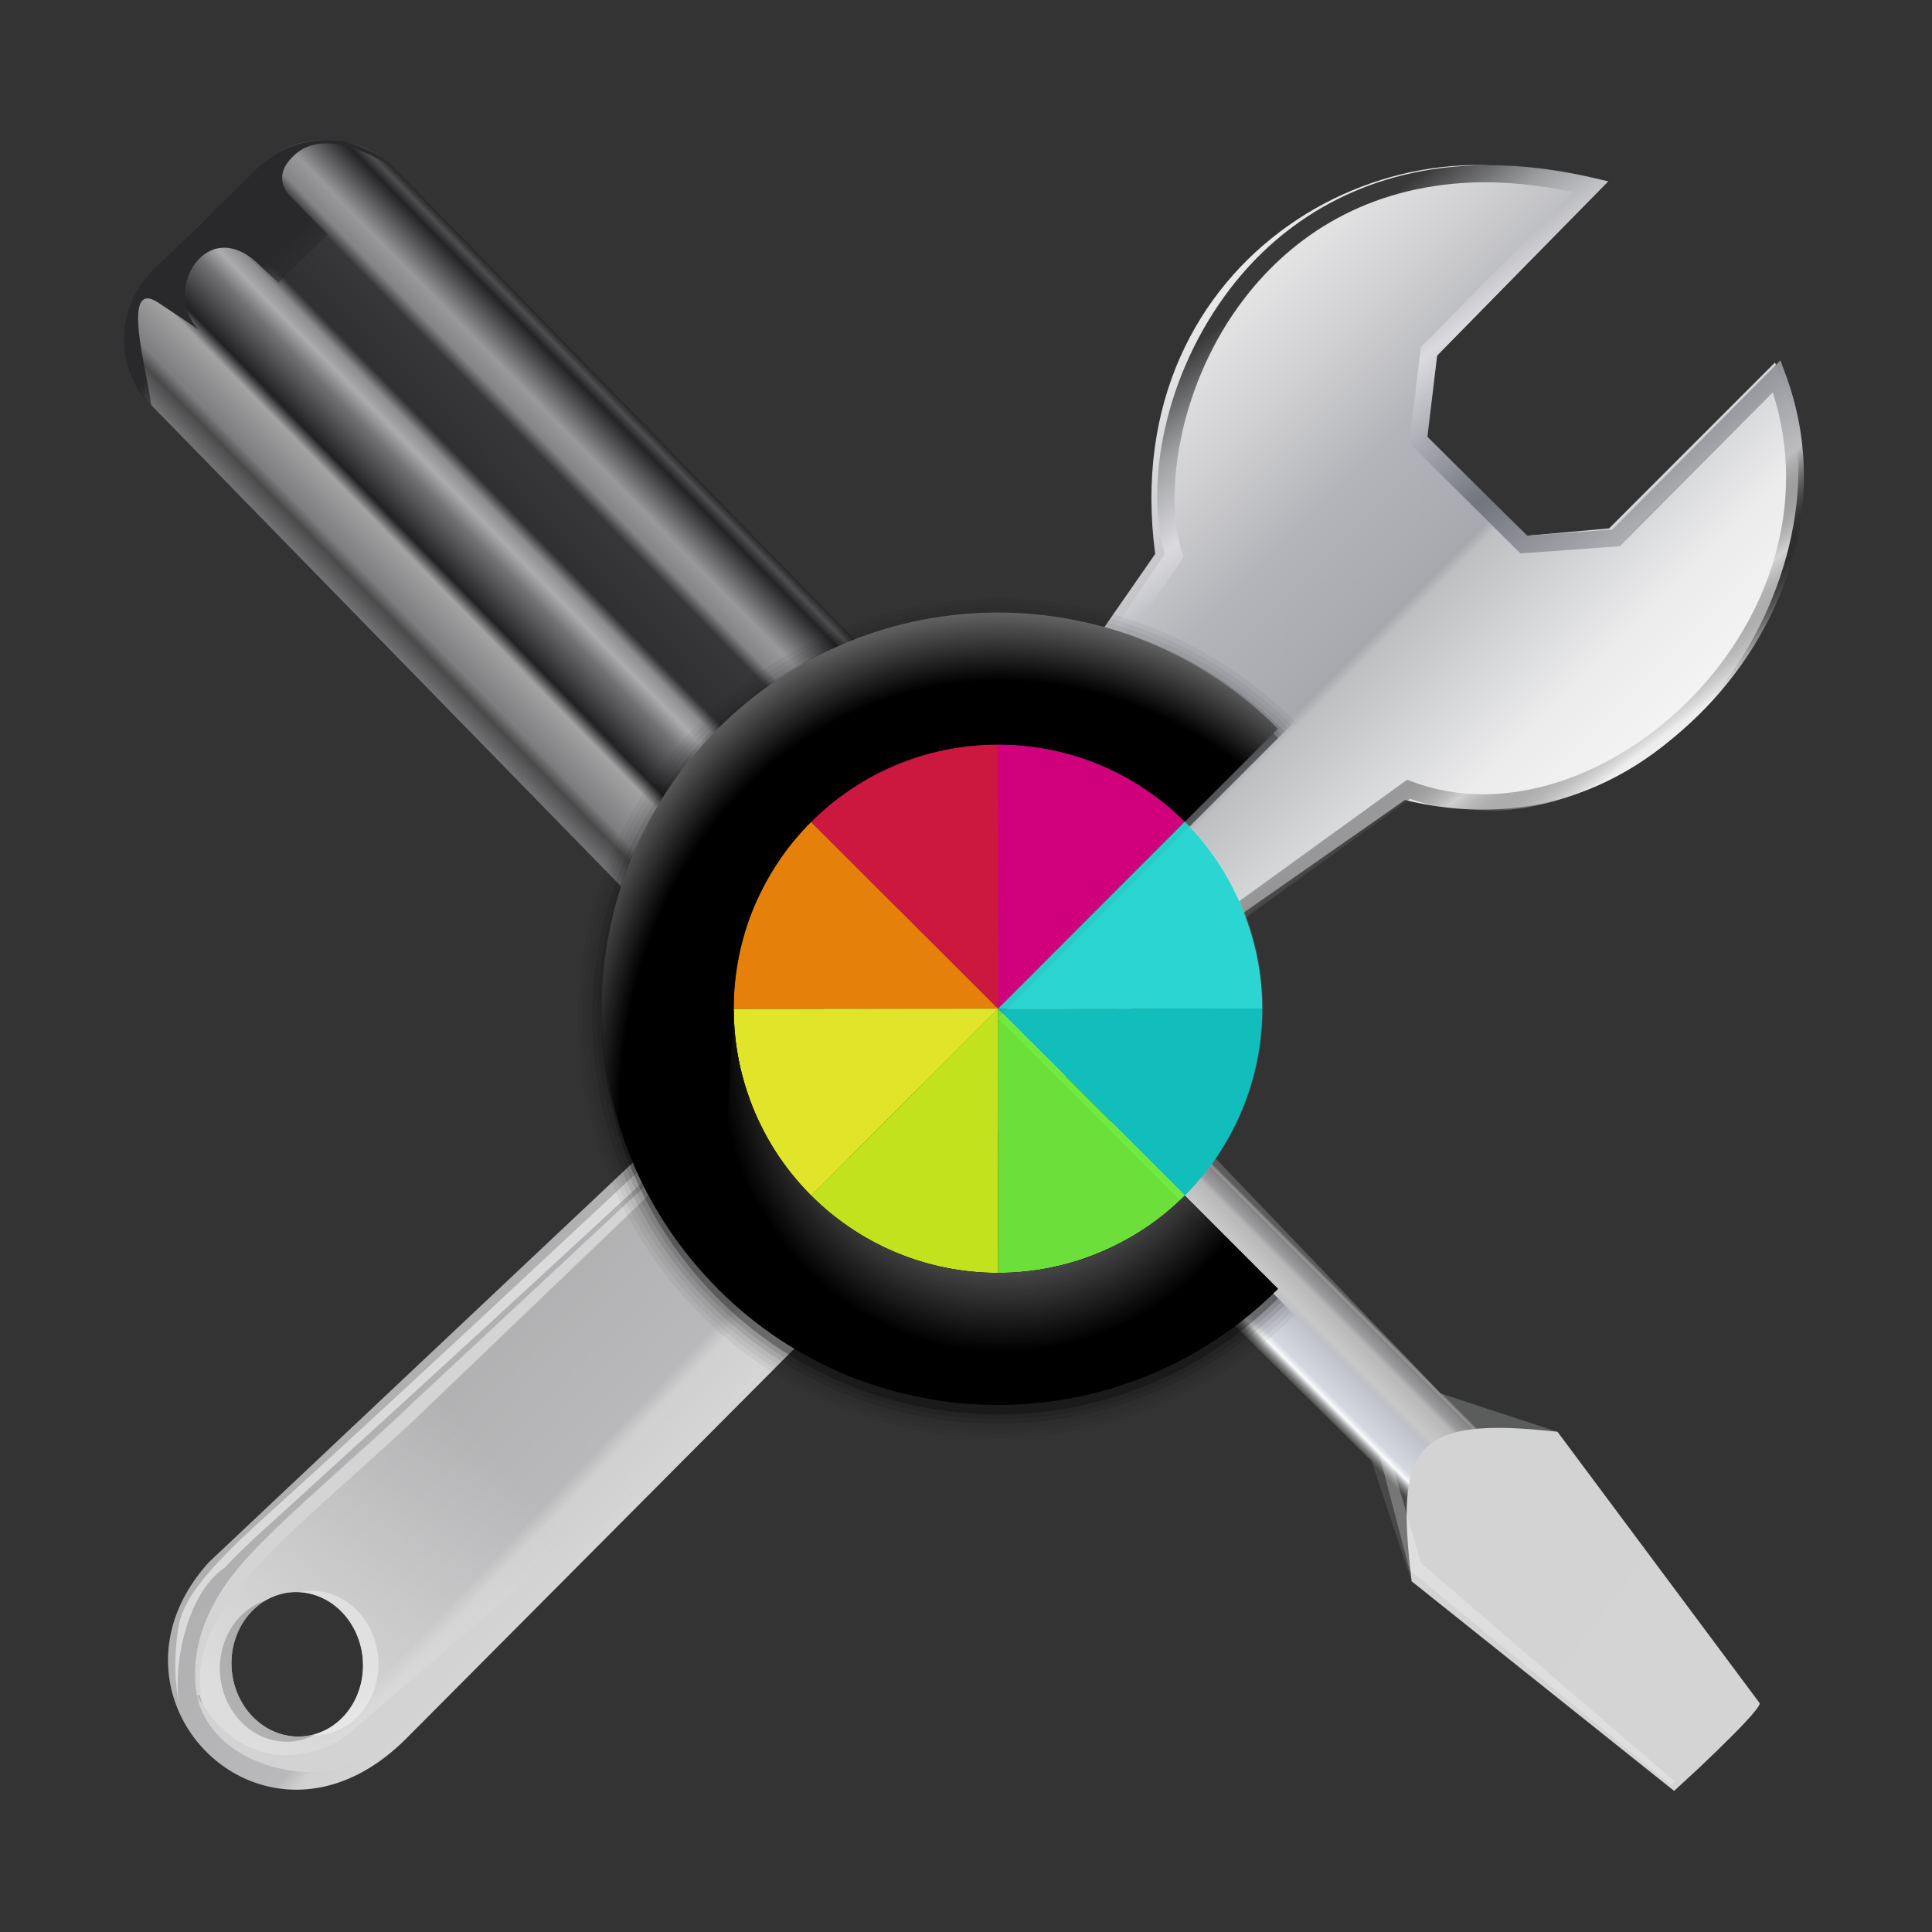 <?xml version="1.0" encoding="UTF-8" standalone="no"?>
<!-- Created with Inkscape (http://www.inkscape.org/) -->

<svg
   xmlns:dc="http://purl.org/dc/elements/1.1/"
   xmlns:cc="http://creativecommons.org/ns#"
   xmlns:rdf="http://www.w3.org/1999/02/22-rdf-syntax-ns#"
   xmlns:svg="http://www.w3.org/2000/svg"
   xmlns="http://www.w3.org/2000/svg"
   xmlns:xlink="http://www.w3.org/1999/xlink"
   xmlns:sodipodi="http://sodipodi.sourceforge.net/DTD/sodipodi-0.dtd"
   xmlns:inkscape="http://www.inkscape.org/namespaces/inkscape"
   version="1.1"
   id="svg2"
   width="128"
   height="128"
   viewBox="0 0 128 128"
   sodipodi:docname="preferences-desktop-theme.svg"
   inkscape:version="0.92.2 5c3e80d, 2017-08-06">
  <rect x="0" y="0" width="128" height="128" fill="#333333" stroke="none"/>
  <defs
     id="defs6">
    <linearGradient
       inkscape:collect="always"
       id="linearGradient950">
      <stop
         style="stop-color:#dddddd;stop-opacity:1;"
         offset="0"
         id="stop946" />
      <stop
         style="stop-color:#dddddd;stop-opacity:0;"
         offset="1"
         id="stop948" />
    </linearGradient>
    <linearGradient
       inkscape:collect="always"
       id="linearGradient917">
      <stop
         style="stop-color:#aeaeaf;stop-opacity:1;"
         offset="0"
         id="stop913" />
      <stop
         id="stop921"
         offset="0.774"
         style="stop-color:#b9b9bb;stop-opacity:1" />
      <stop
         style="stop-color:#d0d0d1;stop-opacity:1"
         offset="0.828"
         id="stop923" />
      <stop
         style="stop-color:#d5d5d6;stop-opacity:1"
         offset="1"
         id="stop915" />
    </linearGradient>
    <linearGradient
       inkscape:collect="always"
       id="linearGradient1249">
      <stop
         style="stop-color:#404040;stop-opacity:1;"
         offset="0"
         id="stop1245" />
      <stop
         style="stop-color:#404040;stop-opacity:0;"
         offset="1"
         id="stop1247" />
    </linearGradient>
    <linearGradient
       inkscape:collect="always"
       id="linearGradient1225">
      <stop
         style="stop-color:#383839;stop-opacity:1"
         offset="0"
         id="stop1221" />
      <stop
         id="stop1237"
         offset="0.125"
         style="stop-color:#9fa0a2;stop-opacity:1" />
      <stop
         id="stop1235"
         offset="0.25"
         style="stop-color:#dbdbdf;stop-opacity:1" />
      <stop
         id="stop1229"
         offset="0.5"
         style="stop-color:#6f727a;stop-opacity:0.961" />
      <stop
         style="stop-color:#bdbdbf;stop-opacity:1"
         offset="0.75"
         id="stop1231" />
      <stop
         id="stop1233"
         offset="0.875"
         style="stop-color:#070707;stop-opacity:0.122;" />
      <stop
         style="stop-color:#eeeeee;stop-opacity:1"
         offset="1"
         id="stop1223" />
    </linearGradient>
    <linearGradient
       inkscape:collect="always"
       id="linearGradient1193">
      <stop
         style="stop-color:#e9e9ea;stop-opacity:1"
         offset="0"
         id="stop1189" />
      <stop
         id="stop1205"
         offset="0.176"
         style="stop-color:#cfcfd1;stop-opacity:1" />
      <stop
         id="stop1203"
         offset="0.322"
         style="stop-color:#b3b4b9;stop-opacity:1" />
      <stop
         id="stop1197"
         offset="0.5"
         style="stop-color:#a7a9ae;stop-opacity:1" />
      <stop
         style="stop-color:#bdbfc1;stop-opacity:1"
         offset="0.514"
         id="stop1207" />
      <stop
         style="stop-color:#ececed;stop-opacity:1"
         offset="0.75"
         id="stop1199" />
      <stop
         style="stop-color:#fafafa;stop-opacity:1"
         offset="1"
         id="stop1191" />
    </linearGradient>
    <linearGradient
       inkscape:collect="always"
       id="linearGradient908">
      <stop
         style="stop-color:#d4d4d4;stop-opacity:1;"
         offset="0"
         id="stop904" />
      <stop
         style="stop-color:#d3d3d3;stop-opacity:1"
         offset="1"
         id="stop906" />
    </linearGradient>
    <linearGradient
       inkscape:collect="always"
       id="linearGradient882">
      <stop
         style="stop-color:#88898a;stop-opacity:0.481"
         offset="0"
         id="stop878" />
      <stop
         id="stop900"
         offset="0.025"
         style="stop-color:#c8c8c9;stop-opacity:0.663" />
      <stop
         id="stop898"
         offset="0.049"
         style="stop-color:#969698;stop-opacity:0.835;" />
      <stop
         id="stop896"
         offset="0.163"
         style="stop-color:#9d9d9f;stop-opacity:1" />
      <stop
         id="stop894"
         offset="0.203"
         style="stop-color:#b6b6b7;stop-opacity:1" />
      <stop
         id="stop892"
         offset="0.407"
         style="stop-color:#c8c8c9;stop-opacity:1" />
      <stop
         id="stop890"
         offset="0.488"
         style="stop-color:#bec1c7;stop-opacity:1" />
      <stop
         id="stop888"
         offset="0.807"
         style="stop-color:#d6d8df;stop-opacity:1" />
      <stop
         id="stop886"
         offset="0.874"
         style="stop-color:#fafbfc;stop-opacity:1" />
      <stop
         style="stop-color:#787878;stop-opacity:0.325"
         offset="1"
         id="stop880" />
    </linearGradient>
    <linearGradient
       inkscape:collect="always"
       id="linearGradient868">
      <stop
         style="stop-color:#29292c;stop-opacity:1;"
         offset="0"
         id="stop864" />
      <stop
         style="stop-color:#29292c;stop-opacity:0;"
         offset="1"
         id="stop866" />
    </linearGradient>
    <linearGradient
       inkscape:collect="always"
       id="linearGradient823">
      <stop
         style="stop-color:#262626;stop-opacity:1;"
         offset="0"
         id="stop819" />
      <stop
         id="stop849"
         offset="0.023"
         style="stop-color:#4f4f51;stop-opacity:0.996" />
      <stop
         id="stop847"
         offset="0.052"
         style="stop-color:#232326;stop-opacity:1" />
      <stop
         id="stop845"
         offset="0.181"
         style="stop-color:#99999b;stop-opacity:1" />
      <stop
         id="stop843"
         offset="0.246"
         style="stop-color:#848486;stop-opacity:1" />
      <stop
         id="stop841"
         offset="0.284"
         style="stop-color:#37373a;stop-opacity:1" />
      <stop
         id="stop839"
         offset="0.458"
         style="stop-color:#303033;stop-opacity:1" />
      <stop
         id="stop835"
         offset="0.494"
         style="stop-color:#8c8c8e;stop-opacity:1" />
      <stop
         style="stop-color:#acacae;stop-opacity:1"
         offset="0.54"
         id="stop851" />
      <stop
         style="stop-color:#727274;stop-opacity:1"
         offset="0.595"
         id="stop837" />
      <stop
         id="stop833"
         offset="0.724"
         style="stop-color:#212123;stop-opacity:1" />
      <stop
         id="stop829"
         offset="0.766"
         style="stop-color:#a3a3a4;stop-opacity:1" />
      <stop
         style="stop-color:#7d7d7f;stop-opacity:1"
         offset="0.895"
         id="stop831" />
      <stop
         id="stop827"
         offset="0.932"
         style="stop-color:#4a4a4b;stop-opacity:1" />
      <stop
         style="stop-color:#737375;stop-opacity:1"
         offset="1"
         id="stop821" />
    </linearGradient>
    <linearGradient
       inkscape:collect="always"
       xlink:href="#linearGradient823"
       id="linearGradient825"
       x1="-175.506"
       y1="0.905"
       x2="-96.577"
       y2="0.905"
       gradientUnits="userSpaceOnUse" />
    <linearGradient
       inkscape:collect="always"
       xlink:href="#linearGradient868"
       id="linearGradient870"
       x1="-9.203"
       y1="15.718"
       x2="0.334"
       y2="25.255"
       gradientUnits="userSpaceOnUse"
       gradientTransform="translate(-151.309,17.678)" />
    <linearGradient
       inkscape:collect="always"
       xlink:href="#linearGradient882"
       id="linearGradient884"
       x1="202.31"
       y1="326.964"
       x2="218.717"
       y2="310.557"
       gradientUnits="userSpaceOnUse" />
    <linearGradient
       inkscape:collect="always"
       xlink:href="#linearGradient908"
       id="linearGradient910"
       x1="296.639"
       y1="407.896"
       x2="255.433"
       y2="352.766"
       gradientUnits="userSpaceOnUse" />
    <radialGradient
       id="c"
       cx="43.274"
       cy="59.16"
       gradientTransform="matrix(1.579,-0.419,0.485,1.829,-45.594,-27.427)"
       gradientUnits="userSpaceOnUse"
       r="35.838">
      <stop
         offset="0"
         id="stop12" />
      <stop
         offset=".735"
         id="stop14" />
      <stop
         offset="1"
         stop-color="#fff"
         id="stop16" />
    </radialGradient>
    <radialGradient
       id="d"
       cx="81.853"
       cy="73.703"
       gradientTransform="matrix(0.283,-1.058,0.999,0.268,-47.486,118.845)"
       gradientUnits="userSpaceOnUse"
       r="29.688">
      <stop
         offset="0"
         stop-color="#fff"
         id="stop19" />
      <stop
         offset=".735"
         stop-color="#4a4a4a"
         id="stop21" />
      <stop
         offset="1"
         id="stop23" />
    </radialGradient>
    <linearGradient
       inkscape:collect="always"
       xlink:href="#linearGradient1193"
       id="linearGradient1195"
       x1="982.01"
       y1="159.497"
       x2="1099.01"
       y2="276.496"
       gradientUnits="userSpaceOnUse" />
    <linearGradient
       inkscape:collect="always"
       xlink:href="#linearGradient1225"
       id="linearGradient1227"
       x1="919.453"
       y1="22.262"
       x2="1003.018"
       y2="132.855"
       gradientUnits="userSpaceOnUse"
       gradientTransform="translate(189.615,30.312)" />
    <linearGradient
       inkscape:collect="always"
       xlink:href="#linearGradient1249"
       id="linearGradient1251"
       x1="828.688"
       y1="309.022"
       x2="872.747"
       y2="355.632"
       gradientUnits="userSpaceOnUse" />
    <linearGradient
       inkscape:collect="always"
       xlink:href="#linearGradient917"
       id="linearGradient919"
       x1="868.27"
       y1="325.568"
       x2="917.141"
       y2="372.178"
       gradientUnits="userSpaceOnUse" />
    <linearGradient
       inkscape:collect="always"
       xlink:href="#linearGradient950"
       id="linearGradient952"
       x1="836.046"
       y1="412.509"
       x2="899.164"
       y2="357.079"
       gradientUnits="userSpaceOnUse" />
  </defs>
  <sodipodi:namedview
     pagecolor="#ffffff"
     bordercolor="#666666"
     borderopacity="1"
     objecttolerance="10"
     gridtolerance="10"
     guidetolerance="10"
     inkscape:pageopacity="0"
     inkscape:pageshadow="2"
     inkscape:window-width="1600"
     inkscape:window-height="811"
     id="namedview4"
     showgrid="false"
     inkscape:zoom="4.0285199"
     inkscape:cx="39.798365"
     inkscape:cy="41.806095"
     inkscape:window-x="0"
     inkscape:window-y="0"
     inkscape:window-maximized="1"
     inkscape:current-layer="svg2" />
  <g
     id="g1000"
     transform="translate(-0.286,5.261)">
    <g
       transform="matrix(0,0.285,0.285,0,7.74,3.019)"
       id="g928">
      <g
         id="g874"
         transform="translate(194.155)">
        <rect
           transform="rotate(-45.691)"
           ry="22.448"
           rx="22.448"
           y="-108.156"
           x="-175.506"
           height="218.122"
           width="78.929"
           id="rect817"
           style="opacity:1;fill:url(#linearGradient825);fill-opacity:1;stroke:none;stroke-width:5;stroke-linecap:round;stroke-linejoin:round;stroke-miterlimit:4;stroke-dasharray:none;stroke-dashoffset:0;stroke-opacity:1;paint-order:fill markers stroke" />
        <path
           sodipodi:nodetypes="scccccccccscs"
           inkscape:connector-curvature="0"
           id="rect853"
           d="m -144.657,2.661 c -5.738,0.069 -11.448,2.338 -15.791,6.787 l -23.773,24.354 c -8.519,8.727 -8.514,22.508 -0.119,31.23 -3.743,-5.897 -9.074,-16.827 -2.27,-23.312 2.856,-2.762 5.622,-2.954 8.312,-1.01 0.512,0.376 5.252,5.09 9.551,9.377 l 11.264,-11.539 -4.717,-5.037 c -10.906,-11.978 6.981,-22.11 15.613,-13.478 l -6.233,-9.347 c -5.967,-8.948 15.945,-2.665 24.116,-1.62 -4.45,-4.343 -10.215,-6.474 -15.953,-6.404 z"
           style="opacity:1;fill:url(#linearGradient870);fill-opacity:1;stroke:none;stroke-width:5;stroke-linecap:round;stroke-linejoin:round;stroke-miterlimit:4;stroke-dasharray:none;stroke-dashoffset:0;stroke-opacity:1;paint-order:fill markers stroke" />
      </g>
      <g
         id="g919"
         transform="translate(73.707,-36.554)">
        <path
           inkscape:connector-curvature="0"
           id="path876"
           d="m 293.22,419.492 c 2.542,-0.424 20.339,-19.915 20.339,-19.915 l -48.729,-61.017 -27.966,-9.322 -69.915,-70.763 -16.525,19.068 70.763,67.797 8.898,27.119 z"
           style="fill:url(#linearGradient884);fill-opacity:1;stroke:none;stroke-width:1px;stroke-linecap:butt;stroke-linejoin:miter;stroke-opacity:1" />
        <path
           sodipodi:nodetypes="ccccc"
           style="fill:url(#linearGradient910);fill-opacity:1;stroke:none;stroke-width:1px;stroke-linecap:butt;stroke-linejoin:miter;stroke-opacity:1"
           d="m 293.22,419.492 c 2.542,-0.424 20.339,-19.915 20.339,-19.915 l -48.729,-61.017 c -31.365,-3.801 -38.504,0.259 -34.746,33.898 z"
           id="path902"
           inkscape:connector-curvature="0" />
        <path
           sodipodi:nodetypes="ccccccc"
           inkscape:connector-curvature="0"
           id="path912"
           d="m 235.563,331.074 1.016,2.683 24.029,6.978 50.833,59.054 0.604,-1.088 -49.77,-60.622 z"
           style="color:#000000;font-style:normal;font-variant:normal;font-weight:normal;font-stretch:normal;font-size:medium;line-height:normal;font-family:sans-serif;font-variant-ligatures:normal;font-variant-position:normal;font-variant-caps:normal;font-variant-numeric:normal;font-variant-alternates:normal;font-feature-settings:normal;text-indent:0;text-align:start;text-decoration:none;text-decoration-line:none;text-decoration-style:solid;text-decoration-color:#000000;letter-spacing:normal;word-spacing:normal;text-transform:none;writing-mode:lr-tb;direction:ltr;text-orientation:mixed;dominant-baseline:auto;baseline-shift:baseline;text-anchor:start;white-space:normal;shape-padding:0;clip-rule:nonzero;display:inline;overflow:visible;visibility:visible;opacity:1;isolation:auto;mix-blend-mode:normal;color-interpolation:sRGB;color-interpolation-filters:linearRGB;solid-color:#000000;solid-opacity:1;vector-effect:none;fill:#ffffff;fill-opacity:0.255;fill-rule:nonzero;stroke:none;stroke-width:3;stroke-linecap:butt;stroke-linejoin:miter;stroke-miterlimit:4;stroke-dasharray:none;stroke-dashoffset:0;stroke-opacity:1;color-rendering:auto;image-rendering:auto;shape-rendering:auto;text-rendering:auto;enable-background:accumulate" />
      </g>
    </g>
    <g
       transform="matrix(0.285,0,0,0.285,-221.789,-8.72)"
       id="g964">
      <path
         inkscape:connector-curvature="0"
         style="fill:url(#linearGradient919);fill-opacity:1;stroke:none;stroke-width:1px;stroke-linecap:butt;stroke-linejoin:miter;stroke-opacity:1"
         d="m 946.234,263.637 -118.396,111.592 c -28.606,31.405 12.936,73.929 45.764,41.102 L 995.955,293.41 Z m -97.568,118.615 a 16.805,15.281 85.347 0 1 14.35,12.447 16.805,15.281 85.347 0 1 -10.537,20.561 16.805,15.281 85.347 0 1 -18.885,-11.891 16.805,15.281 85.347 0 1 10.537,-20.561 16.805,15.281 85.347 0 1 4.535,-0.557 z"
         id="path911" />
      <path
         inkscape:connector-curvature="0"
         style="fill:url(#linearGradient952);fill-opacity:1;stroke:none;stroke-width:1px;stroke-linecap:butt;stroke-linejoin:miter;stroke-opacity:1"
         d="m 891.674,324.795 -15.281,14.383 c 0,0 -46.74,45.991 -47.639,46.74 -14.007,35.67 18.106,36.245 25.768,36.404 l 74.904,-67.715 z m -43.01,57.457 a 16.805,15.281 85.347 0 1 0.002,0 16.805,15.281 85.347 0 1 14.35,12.447 16.805,15.281 85.347 0 1 -10.537,20.561 16.805,15.281 85.347 0 1 -18.885,-11.891 16.805,15.281 85.347 0 1 10.537,-20.561 16.805,15.281 85.347 0 1 4.533,-0.557 z"
         id="path941" />
      <path
         style="fill:url(#linearGradient1195);fill-opacity:1;stroke:none;stroke-width:1px;stroke-linecap:butt;stroke-linejoin:miter;stroke-opacity:1"
         d="m 1111.737,96.415 38.983,-39.831 C 1105.247,35.416 1038.448,70.998 1047.754,140.906 l -54.357,78.277 -26.477,24.956 45.947,32.281 43.786,-43.989 49.153,-34.322 c 66.726,16.325 106.68,-60.551 86.017,-101.695 l -38.559,38.559 -19.068,1.695 -23.729,-23.305 z"
         id="path1187"
         inkscape:connector-curvature="0"
         sodipodi:nodetypes="ccccccccccccc" />
      <path
         style="color:#000000;font-style:normal;font-variant:normal;font-weight:normal;font-stretch:normal;font-size:medium;line-height:normal;font-family:sans-serif;font-variant-ligatures:normal;font-variant-position:normal;font-variant-caps:normal;font-variant-numeric:normal;font-variant-alternates:normal;font-feature-settings:normal;text-indent:0;text-align:start;text-decoration:none;text-decoration-line:none;text-decoration-style:solid;text-decoration-color:#000000;letter-spacing:normal;word-spacing:normal;text-transform:none;writing-mode:lr-tb;direction:ltr;text-orientation:mixed;dominant-baseline:auto;baseline-shift:baseline;text-anchor:start;white-space:normal;shape-padding:0;clip-rule:nonzero;display:inline;overflow:visible;visibility:visible;opacity:1;isolation:auto;mix-blend-mode:normal;color-interpolation:sRGB;color-interpolation-filters:linearRGB;solid-color:#000000;solid-opacity:1;vector-effect:none;fill:url(#linearGradient1227);fill-opacity:1;fill-rule:nonzero;stroke:none;stroke-width:4;stroke-linecap:butt;stroke-linejoin:miter;stroke-miterlimit:4;stroke-dasharray:none;stroke-dashoffset:0;stroke-opacity:1;color-rendering:auto;image-rendering:auto;shape-rendering:auto;text-rendering:auto;enable-background:accumulate"
         d="m 1121.509,50.614 c -25.7,1.037 -44.26,12.974 -56.158,28.41 -15.546,20.169 -20.073,45.899 -15.34,61.871 l -93.062,137.439 83.51,-32.367 66.557,-48.137 c 23.505,8.264 50.377,-2.003 68.869,-21.312 18.78,-19.611 29.103,-48.784 18.291,-77.689 l -1.094,-2.924 -39.072,39.332 -19.814,1.432 -23.158,-22.992 2.272,-18.975 39.781,-40.412 -3.482,-0.805 c -10.171,-2.351 -19.531,-3.217 -28.098,-2.871 z m 0.144,3.938 c 7.13,-0.265 14.996,0.546 23.387,2.213 l -35.541,36.104 -0.08,0.68 -2.586,21.592 25.834,25.648 23.125,-1.668 35.529,-35.764 c 8.371,26.257 -1.09,52.397 -18.326,70.395 -17.921,18.713 -43.837,28.293 -65.678,20.035 l -1.008,-0.381 -67.777,49.018 -71.096,27.557 86.922,-128.371 -0.307,-0.932 c -4.573,-13.919 -0.588,-39.677 14.467,-59.209 11.291,-14.649 28.564,-26.002 53.135,-26.916 z"
         id="path1209"
         inkscape:connector-curvature="0" />
      <path
         style="color:#000000;font-style:normal;font-variant:normal;font-weight:normal;font-stretch:normal;font-size:medium;line-height:normal;font-family:sans-serif;font-variant-ligatures:normal;font-variant-position:normal;font-variant-caps:normal;font-variant-numeric:normal;font-variant-alternates:normal;font-feature-settings:normal;text-indent:0;text-align:start;text-decoration:none;text-decoration-line:none;text-decoration-style:solid;text-decoration-color:#000000;letter-spacing:normal;word-spacing:normal;text-transform:none;writing-mode:lr-tb;direction:ltr;text-orientation:mixed;dominant-baseline:auto;baseline-shift:baseline;text-anchor:start;white-space:normal;shape-padding:0;clip-rule:nonzero;display:inline;overflow:visible;visibility:visible;opacity:1;isolation:auto;mix-blend-mode:normal;color-interpolation:sRGB;color-interpolation-filters:linearRGB;solid-color:#000000;solid-opacity:1;vector-effect:none;fill:#d4d4d5;fill-opacity:1;fill-rule:nonzero;stroke:none;stroke-width:1px;stroke-linecap:butt;stroke-linejoin:miter;stroke-miterlimit:4;stroke-dasharray:none;stroke-dashoffset:0;stroke-opacity:1;color-rendering:auto;image-rendering:auto;shape-rendering:auto;text-rendering:auto;enable-background:accumulate"
         d="m 931.183,285.986 -55.654,51.917 c -13.364,12.81 -28.029,24.816 -38.09,35.508 -10.06,10.692 -14.301,21.83 -12.469,32.851 l 0.986,-0.162 c -1.754,-10.552 4.345,-20.544 14.33,-31.156 9.985,-10.612 23.802,-21.778 37.205,-34.625 l 54.383,-52.127 z"
         id="path1239"
         inkscape:connector-curvature="0"
         sodipodi:nodetypes="ccsccsccc" />
      <path
         style="fill:url(#linearGradient1251);fill-opacity:1;stroke:none;stroke-width:1px;stroke-linecap:butt;stroke-linejoin:miter;stroke-opacity:1"
         d="m 946.855,275.607 c -112.843,135.823 -56.422,67.911 0,0 z"
         id="path1243"
         inkscape:connector-curvature="0"
         sodipodi:nodetypes="cc" />
      <path
         style="color:#000000;font-style:normal;font-variant:normal;font-weight:normal;font-stretch:normal;font-size:medium;line-height:normal;font-family:sans-serif;font-variant-ligatures:normal;font-variant-position:normal;font-variant-caps:normal;font-variant-numeric:normal;font-variant-alternates:normal;font-feature-settings:normal;text-indent:0;text-align:start;text-decoration:none;text-decoration-line:none;text-decoration-style:solid;text-decoration-color:#000000;letter-spacing:normal;word-spacing:normal;text-transform:none;writing-mode:lr-tb;direction:ltr;text-orientation:mixed;dominant-baseline:auto;baseline-shift:baseline;text-anchor:start;white-space:normal;shape-padding:0;clip-rule:nonzero;display:inline;overflow:visible;visibility:visible;opacity:1;isolation:auto;mix-blend-mode:normal;color-interpolation:sRGB;color-interpolation-filters:linearRGB;solid-color:#000000;solid-opacity:1;vector-effect:none;fill:#ffffff;fill-opacity:0.532;fill-rule:nonzero;stroke:none;stroke-width:2;stroke-linecap:butt;stroke-linejoin:miter;stroke-miterlimit:4;stroke-dasharray:none;stroke-dashoffset:0;stroke-opacity:1;color-rendering:auto;image-rendering:auto;shape-rendering:auto;text-rendering:auto;enable-background:accumulate"
         d="m 928.262,283.812 c -23.896,22.279 -53.021,49.635 -82.574,76.53 -5.155,4.692 -10.974,9.782 -15.717,14.871 -4.743,5.089 -8.467,10.15 -9.26,15.062 -0.897,5.562 -1.122,11.376 0.047,17.547 -1.294,-9.375 2.156,-25.512 10.676,-31.246 4.64,-4.979 10.423,-10.045 15.6,-14.756 29.542,-26.885 62.767,-57.344 86.691,-79.649 z"
         id="path1253"
         inkscape:connector-curvature="0"
         sodipodi:nodetypes="ccscccccc" />
      <path
         inkscape:connector-curvature="0"
         style="opacity:1;fill:#ffffff;fill-opacity:0.384;stroke:none;stroke-width:3.716;stroke-linecap:round;stroke-linejoin:round;stroke-miterlimit:4;stroke-dasharray:none;stroke-dashoffset:0;stroke-opacity:1;paint-order:fill markers stroke"
         d="m 852.262,381.953 a 16.805,15.281 85.347 0 0 -3.492,0.309 16.805,15.281 85.347 0 1 14.246,12.438 16.805,15.281 85.347 0 1 -10.537,20.561 16.805,15.281 85.347 0 1 -1.047,0.246 16.805,15.281 85.347 0 0 4.643,-0.545 16.805,15.281 85.347 0 0 10.537,-20.561 16.805,15.281 85.347 0 0 -14.35,-12.447 z"
         id="path925" />
      <path
         inkscape:connector-curvature="0"
         style="opacity:0.196;fill:#000000;fill-opacity:1;stroke:none;stroke-width:3.716;stroke-linecap:round;stroke-linejoin:round;stroke-miterlimit:4;stroke-dasharray:none;stroke-dashoffset:0;stroke-opacity:1;paint-order:fill markers stroke"
         d="m 841.119,384.113 a 16.805,15.281 85.347 0 0 -10.221,20.455 16.805,15.281 85.347 0 0 18.883,11.891 16.805,15.281 85.347 0 0 3.02,-1.309 16.805,15.281 85.347 0 1 -0.322,0.109 16.805,15.281 85.347 0 1 -18.885,-11.891 16.805,15.281 85.347 0 1 7.525,-19.256 z"
         id="ellipse928" />
      <path
         style="fill:#d3d3d4;fill-opacity:1;stroke:none;stroke-width:1px;stroke-linecap:butt;stroke-linejoin:miter;stroke-opacity:1"
         d="m 824.97,406.262 c 3.972,17.829 29.508,20.895 36.742,15.311 0,0 70.111,-66.516 67.115,-64.718 -2.996,1.798 -68.314,58.127 -68.314,58.127 -6.158,5.074 -23.742,11.594 -35.543,-8.72 z"
         id="path939"
         inkscape:connector-curvature="0"
         sodipodi:nodetypes="ccccc" />
    </g>
    <g
       id="g1017"
       transform="matrix(0.625,0,0,0.625,36.4,31.571)">
      <path
         style="opacity:0.05;stroke-width:1.498"
         inkscape:connector-curvature="0"
         id="path44"
         d="m 79.466,80.466 a 44.5,44.5 0 1 1 -10e-7,-62.933 L 48,49 Z" />
      <path
         style="opacity:0.05;stroke-width:1.481"
         inkscape:connector-curvature="0"
         id="path46"
         d="m 79.113,80.113 a 44,44 0 1 1 -10e-7,-62.225 L 48,49 Z" />
      <path
         style="opacity:0.1;stroke-width:1.447"
         inkscape:connector-curvature="0"
         id="path48"
         d="m 78.406,79.406 a 43,43 0 1 1 -10e-7,-60.811 L 48,49 Z" />
      <path
         style="opacity:0.1;stroke-width:1.43"
         inkscape:connector-curvature="0"
         id="path50"
         d="m 78.052,79.052 a 42.5,42.5 0 1 1 -10e-7,-60.104 L 48,49 Z" />
      <path
         style="opacity:0.3;stroke-width:1.413"
         inkscape:connector-curvature="0"
         id="path52"
         d="m 77.698,78.698 a 42,42 0 1 1 -10e-7,-59.397 L 48,49 Z" />
      <path
         style="opacity:0.1;fill:#ffffff;stroke-width:2.973"
         inkscape:connector-curvature="0"
         id="path54"
         d="M 58.704,73.873 A 28,28 0 1 0 37.296,22.127 28,28 0 1 0 58.704,73.873 Z" />
      <path
         style="fill:#11bebb"
         inkscape:connector-curvature="0"
         id="path56"
         d="m 48,48 28.024,-0.028 c 0.004,7.414 -2.963,14.581 -8.199,19.828 L 48,48 Z" />
      <path
         style="fill:#2bd6d2"
         inkscape:connector-curvature="0"
         id="path58"
         d="m 48,48 19.8,-19.825 c 2.536,2.531 4.618,5.603 6.073,9.121 1.446,3.495 2.149,7.115 2.151,10.676 l -28.024,0.028 z" />
      <path
         style="fill:#da0083"
         inkscape:connector-curvature="0"
         id="path60"
         d="m 48,48 -0.028,-28.024 c 7.414,-0.004 14.581,2.963 19.828,8.199 l -19.8,19.825 z" />
      <path
         style="fill:#d61842"
         inkscape:connector-curvature="0"
         id="path62"
         d="m 28.175,28.2 c 2.531,-2.536 5.603,-4.618 9.121,-6.073 3.495,-1.446 7.115,-2.149 10.676,-2.151 l 0.028,28.024 -19.825,-19.8 z" />
      <path
         style="fill:#f0870b"
         inkscape:connector-curvature="0"
         id="path64"
         d="m 19.976,48.028 c -0.004,-7.414 2.963,-14.581 8.199,-19.828 l 19.825,19.8 -28.024,0.028 z" />
      <path
         style="fill:#ecf02b"
         inkscape:connector-curvature="0"
         id="path66"
         d="m 22.127,58.704 c -1.446,-3.495 -2.149,-7.115 -2.151,-10.676 l 28.024,-0.028 -19.8,19.825 c -2.536,-2.531 -4.618,-5.603 -6.073,-9.121 z" />
      <path
         style="fill:#cced20"
         inkscape:connector-curvature="0"
         id="path68"
         d="m 28.2,67.825 19.8,-19.825 0.028,28.024 c -7.414,0 -14.581,-2.963 -19.828,-8.199 z" />
      <path
         style="fill:#71ea3e"
         inkscape:connector-curvature="0"
         id="path70"
         d="m 48.028,76.024 -0.028,-28.024 19.825,19.8 c -2.531,2.536 -5.603,4.618 -9.121,6.073 -3.495,1.446 -7.115,2.149 -10.676,2.151 z" />
      <path
         inkscape:connector-curvature="0"
         style="fill:url(#c)"
         id="path72"
         d="m 48,6 c -10.749,3e-7 -21.486,4.111 -29.688,12.312 -16.402,16.402 -16.402,42.973 0,59.375 16.402,16.402 42.973,16.402 59.375,0 l -9.875,-9.875 C 62.745,72.88 55.732,76 48,76 32.536,76 20,63.464 20,48 20,32.536 32.536,20 48,20 c 7.732,0 14.745,3.12 19.812,8.188 l 9.875,-9.875 C 69.486,10.111 58.749,6 48,6 Z" />
      <path
         inkscape:connector-curvature="0"
         style="fill:url(#d)"
         id="path106"
         d="m 18.312,77.688 c 16.402,16.402 42.973,16.402 59.375,0 l -9.875,-9.875 C 62.745,72.88 55.732,76 48,76 32.536,76 20,63.464 20,48 Z" />
      <path
         style="opacity:0.05;stroke-width:1.464"
         inkscape:connector-curvature="0"
         id="path108"
         d="m 78.759,79.759 a 43.5,43.5 0 1 1 -1e-6,-61.518 L 48,49 Z" />
    </g>
  </g>
</svg>
